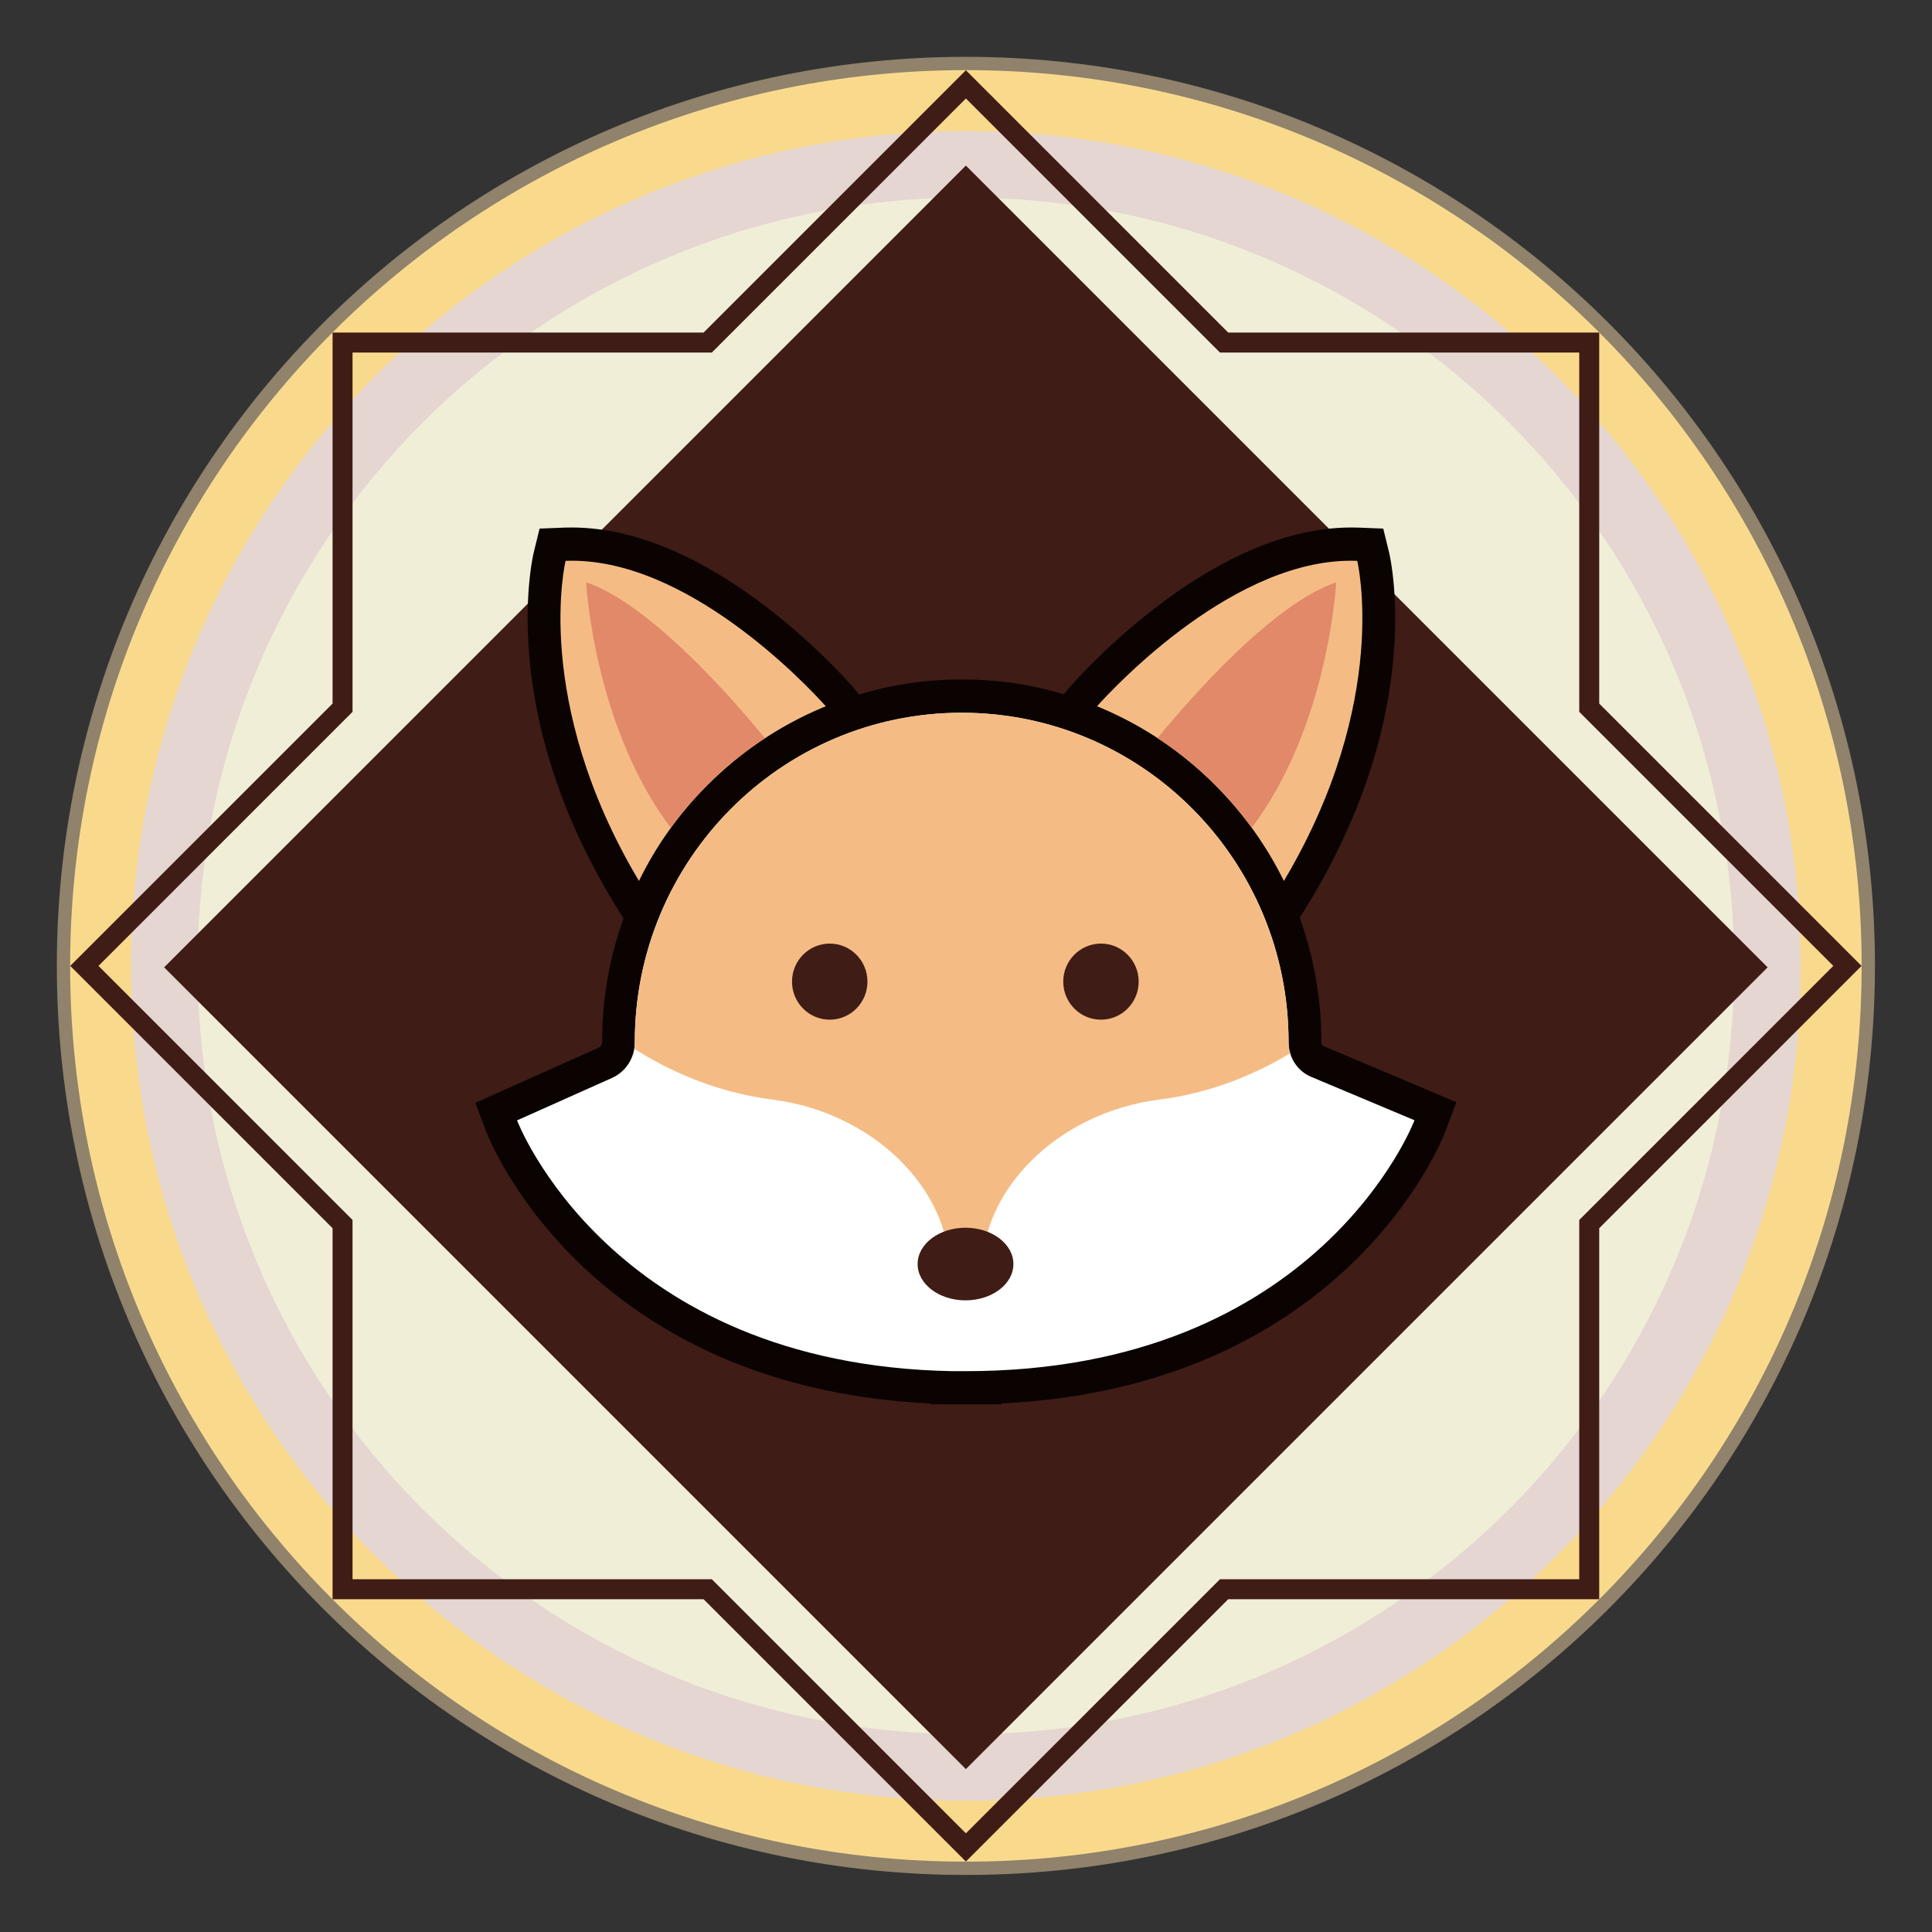 <?xml version="1.0" standalone="no"?><!DOCTYPE svg PUBLIC "-//W3C//DTD SVG 1.1//EN" "http://www.w3.org/Graphics/SVG/1.1/DTD/svg11.dtd"><svg height="2903" node-id="1" sillyvg="true" template-height="2903" template-width="2903" version="1.1" viewBox="0 0 2903 2903" width="2903" xmlns="http://www.w3.org/2000/svg" xmlns:xlink="http://www.w3.org/1999/xlink"><rect x="0" y="0" width="2903" height="2903" fill="#333333" stroke="none"/><defs node-id="19"></defs><g node-id="58"><path d="M 1451.34 2807.30 C 1268.29 2807.30 1090.71 2771.44 923.54 2700.73 C 843.19 2666.75 765.69 2624.69 693.20 2575.71 C 621.41 2527.21 553.89 2471.50 492.53 2410.14 C 431.18 2348.79 375.47 2281.27 326.96 2209.47 C 277.99 2136.98 235.93 2059.49 201.94 1979.14 C 131.24 1811.96 95.38 1634.39 95.38 1451.34 C 95.38 1268.29 131.24 1090.71 201.94 923.53 C 235.93 843.19 277.99 765.69 326.96 693.20 C 375.47 621.40 431.18 553.89 492.53 492.53 C 553.89 431.17 621.41 375.47 693.20 326.96 C 765.69 277.99 843.19 235.93 923.54 201.94 C 1090.71 131.23 1268.29 95.38 1451.34 95.38 C 1634.39 95.38 1811.97 131.23 1979.14 201.94 C 2059.49 235.93 2136.99 277.99 2209.48 326.96 C 2281.28 375.47 2348.79 431.17 2410.15 492.53 C 2471.50 553.89 2527.21 621.40 2575.72 693.20 C 2624.69 765.69 2666.75 843.19 2700.74 923.53 C 2771.45 1090.71 2807.30 1268.29 2807.30 1451.34 C 2807.30 1634.39 2771.45 1811.96 2700.74 1979.14 C 2666.75 2059.49 2624.69 2136.98 2575.72 2209.47 C 2527.21 2281.27 2471.50 2348.79 2410.15 2410.14 C 2348.79 2471.50 2281.28 2527.21 2209.48 2575.71 C 2136.99 2624.69 2059.49 2666.75 1979.14 2700.73 C 1811.97 2771.44 1634.39 2807.30 1451.34 2807.30 Z" fill="#f9da8d" fill-rule="nonzero" group-id="1" node-id="23" stroke="none" target-height="2711.915" target-width="2711.916" target-x="95.382" target-y="95.38"></path><path d="M 1451.34 105.38 C 2194.69 105.38 2797.30 707.99 2797.30 1451.34 C 2797.30 2194.69 2194.69 2797.30 1451.34 2797.30 C 707.99 2797.30 105.38 2194.69 105.38 1451.34 C 105.38 707.99 707.99 105.38 1451.34 105.38 M 1451.34 85.38 C 1358.67 85.38 1266.06 94.72 1176.07 113.13 C 1088.36 131.08 1002.09 157.86 919.64 192.73 C 838.70 226.97 760.63 269.34 687.61 318.68 C 615.28 367.54 547.27 423.65 485.46 485.46 C 423.65 547.27 367.54 615.28 318.68 687.61 C 269.34 760.63 226.97 838.70 192.74 919.64 C 157.87 1002.09 131.08 1088.36 113.14 1176.07 C 94.72 1266.06 85.38 1358.67 85.38 1451.34 C 85.38 1544.00 94.72 1636.62 113.14 1726.61 C 131.08 1814.32 157.86 1900.59 192.74 1983.04 C 226.97 2063.98 269.34 2142.05 318.68 2215.07 C 367.54 2287.40 423.65 2355.41 485.46 2417.22 C 547.27 2479.02 615.28 2535.14 687.61 2584.00 C 760.63 2633.33 838.70 2675.71 919.64 2709.94 C 1002.09 2744.81 1088.36 2771.60 1176.07 2789.54 C 1266.06 2807.96 1358.67 2817.30 1451.34 2817.30 C 1544.01 2817.30 1636.62 2807.96 1726.61 2789.54 C 1814.32 2771.60 1900.60 2744.81 1983.04 2709.94 C 2063.98 2675.71 2142.05 2633.33 2215.08 2584.00 C 2287.40 2535.14 2355.41 2479.02 2417.22 2417.22 C 2479.03 2355.41 2535.14 2287.40 2584.00 2215.07 C 2633.34 2142.05 2675.71 2063.98 2709.95 1983.04 C 2744.82 1900.59 2771.60 1814.32 2789.55 1726.61 C 2807.96 1636.62 2817.30 1544.01 2817.30 1451.34 C 2817.30 1358.67 2807.96 1266.06 2789.55 1176.07 C 2771.60 1088.36 2744.82 1002.09 2709.95 919.64 C 2675.71 838.70 2633.34 760.63 2584.00 687.61 C 2535.14 615.28 2479.03 547.27 2417.22 485.46 C 2355.41 423.65 2287.40 367.54 2215.08 318.68 C 2142.05 269.34 2063.98 226.97 1983.04 192.73 C 1900.60 157.86 1814.32 131.08 1726.61 113.13 C 1636.62 94.72 1544.00 85.38 1451.34 85.38 L 1451.34 85.38 Z" fill="#90826b" fill-rule="nonzero" group-id="1" node-id="25" stroke="none" target-height="2731.913" target-width="2731.916" target-x="85.383" target-y="85.382"></path></g><g node-id="59"><path d="M 1451.34 2655.67 C 1288.78 2655.67 1131.05 2623.82 982.54 2561.01 C 911.17 2530.82 842.34 2493.46 777.95 2449.96 C 714.19 2406.88 654.24 2357.42 599.75 2302.93 C 545.26 2248.45 495.80 2188.49 452.72 2124.73 C 409.22 2060.34 371.86 1991.51 341.67 1920.14 C 278.86 1771.63 247.01 1613.90 247.01 1451.34 C 247.01 1288.78 278.86 1131.05 341.67 982.55 C 371.86 911.17 409.22 842.34 452.72 777.95 C 495.80 714.19 545.26 654.24 599.75 599.75 C 654.24 545.26 714.19 495.80 777.95 452.72 C 842.34 409.22 911.17 371.86 982.54 341.67 C 1131.05 278.86 1288.78 247.01 1451.34 247.01 C 1613.90 247.01 1771.63 278.86 1920.14 341.67 C 1991.51 371.86 2060.34 409.22 2124.73 452.72 C 2188.49 495.80 2248.45 545.26 2302.93 599.75 C 2357.42 654.24 2406.89 714.19 2449.96 777.95 C 2493.46 842.34 2530.82 911.17 2561.01 982.55 C 2623.82 1131.06 2655.67 1288.78 2655.67 1451.34 C 2655.67 1613.90 2623.82 1771.63 2561.01 1920.14 C 2530.82 1991.51 2493.46 2060.34 2449.96 2124.73 C 2406.89 2188.49 2357.42 2248.45 2302.93 2302.93 C 2248.45 2357.42 2188.49 2406.89 2124.73 2449.96 C 2060.34 2493.46 1991.51 2530.82 1920.14 2561.01 C 1771.63 2623.82 1613.90 2655.67 1451.34 2655.67 Z" fill="#f1eed8" fill-rule="nonzero" group-id="2" node-id="30" stroke="none" target-height="2408.659" target-width="2408.66" target-x="247.01" target-y="247.01"></path><path d="M 1451.34 297.01 C 2088.86 297.01 2605.67 813.82 2605.67 1451.34 C 2605.67 2088.86 2088.86 2605.67 1451.34 2605.67 C 813.82 2605.67 297.01 2088.86 297.01 1451.34 C 297.01 813.82 813.82 297.01 1451.34 297.01 M 1451.34 197.01 C 1366.30 197.01 1281.29 205.58 1198.65 222.49 C 1118.07 238.98 1038.81 263.58 963.07 295.62 C 888.72 327.07 817.02 365.98 749.96 411.29 C 683.57 456.14 621.13 507.66 564.39 564.39 C 507.66 621.13 456.15 683.56 411.29 749.96 C 365.98 817.02 327.07 888.72 295.62 963.07 C 263.59 1038.81 238.98 1118.07 222.49 1198.65 C 205.58 1281.29 197.01 1366.30 197.01 1451.34 C 197.01 1536.38 205.58 1621.40 222.49 1704.03 C 238.98 1784.61 263.59 1863.87 295.62 1939.61 C 327.07 2013.96 365.98 2085.66 411.29 2152.72 C 456.15 2219.12 507.66 2281.55 564.39 2338.29 C 621.13 2395.02 683.57 2446.53 749.96 2491.39 C 817.02 2536.70 888.72 2575.61 963.07 2607.06 C 1038.81 2639.09 1118.07 2663.70 1198.65 2680.19 C 1281.29 2697.10 1366.30 2705.67 1451.34 2705.67 C 1536.38 2705.67 1621.40 2697.10 1704.03 2680.19 C 1784.61 2663.70 1863.87 2639.09 1939.62 2607.06 C 2013.96 2575.61 2085.66 2536.70 2152.72 2491.39 C 2219.12 2446.53 2281.55 2395.02 2338.29 2338.29 C 2395.02 2281.55 2446.53 2219.12 2491.39 2152.72 C 2536.70 2085.66 2575.61 2013.96 2607.06 1939.61 C 2639.09 1863.87 2663.70 1784.61 2680.19 1704.03 C 2697.10 1621.40 2705.67 1536.38 2705.67 1451.34 C 2705.67 1366.30 2697.10 1281.29 2680.19 1198.65 C 2663.70 1118.07 2639.09 1038.81 2607.06 963.07 C 2575.61 888.72 2536.70 817.02 2491.39 749.96 C 2446.53 683.56 2395.02 621.13 2338.29 564.39 C 2281.55 507.66 2219.12 456.14 2152.72 411.29 C 2085.66 365.98 2013.96 327.07 1939.62 295.62 C 1863.87 263.58 1784.61 238.98 1704.03 222.49 C 1621.40 205.58 1536.38 197.01 1451.34 197.01 L 1451.34 197.01 Z" fill="#e5d6d2" fill-rule="nonzero" group-id="2" node-id="32" stroke="none" target-height="2508.661" target-width="2508.658" target-x="197.011" target-y="197.009"></path></g><g node-id="60"><path d="M 246.61 1453.51 L 1451.32 248.79 L 2656.03 1453.51 L 1451.32 2658.22 Z" fill="#401c16" fill-rule="nonzero" group-id="3" node-id="37" stroke="none" target-height="2409.427" target-width="2409.427" target-x="246.606" target-y="248.793"></path></g><path d="M 2387.96 1839.30 L 2775.92 1451.34 L 2387.96 1063.38 L 2387.96 514.72 L 1839.30 514.72 L 1451.34 126.76 L 1063.38 514.72 L 514.72 514.72 L 514.72 1063.38 L 126.76 1451.34 L 514.72 1839.30 L 514.72 2387.96 L 1063.38 2387.96 L 1451.34 2775.92 L 1839.30 2387.96 L 2387.96 2387.96 Z" fill="none" node-id="40" stroke="#401c16" stroke-linecap="butt" stroke-width="30" target-height="2649.163" target-width="2649.162" target-x="126.759" target-y="126.758"></path><path d="M 2144.65 1637.62 L 1989.25 1572.08 C 1986.95 1571.10 1985.47 1568.80 1985.47 1566.00 L 1985.47 1565.51 C 1985.47 1501.28 1974.46 1438.53 1952.95 1378.90 C 1990.89 1319.76 2021.78 1258.81 2044.94 1197.38 C 2068.43 1135.12 2084.04 1072.20 2091.43 1010.27 C 2104.41 902.51 2087.98 833.51 2087.32 830.55 L 2078.45 794.25 L 2041.33 792.77 C 2037.55 792.61 2033.77 792.61 2029.99 792.61 C 1978.57 792.61 1923.87 805.91 1867.36 832.03 C 1823.99 852.07 1779.31 879.84 1734.46 914.50 C 1659.23 972.65 1609.12 1030.47 1607.15 1032.94 L 1598.28 1043.12 C 1548.84 1028.34 1497.42 1020.95 1445.02 1020.95 C 1392.29 1020.95 1340.70 1028.50 1291.09 1043.45 L 1282.06 1032.94 C 1279.92 1030.47 1229.98 972.65 1154.75 914.50 C 1109.90 879.84 1065.22 852.07 1021.85 832.03 C 965.34 805.91 910.64 792.61 859.22 792.61 C 855.44 792.61 851.66 792.61 847.89 792.77 L 810.76 794.25 L 801.89 830.55 C 801.23 833.51 784.80 902.51 797.78 1010.27 C 805.18 1072.20 820.95 1135.28 844.27 1197.38 C 867.60 1259.14 898.65 1320.41 936.92 1379.88 C 915.57 1439.18 904.72 1501.61 904.72 1565.51 L 904.72 1566.00 C 904.72 1569.62 902.75 1572.74 899.63 1574.22 L 757.04 1637.95 L 714.33 1657.01 L 730.92 1701.03 C 732.57 1705.31 771.01 1804.85 877.45 1904.73 C 939.38 1962.88 1011.83 2009.37 1092.98 2043.38 C 1184.32 2081.49 1286.49 2103.50 1397.38 2108.76 L 1397.21 2110.07 L 1505.14 2110.07 L 1504.97 2108.76 C 1611.75 2103.66 1710.48 2083.13 1799.02 2047.65 C 1882.64 2014.14 1957.22 1967.32 2020.95 1908.51 C 2130.36 1807.48 2169.78 1705.31 2171.43 1701.03 L 2188.35 1656.19 L 2144.65 1637.62 Z" fill="#0a0302" fill-rule="nonzero" node-id="42" stroke="none" target-height="1317.465" target-width="1474.016" target-x="714.332" target-y="792.607"></path><path d="M 1970.19 1618.08 C 1949.50 1609.37 1936.19 1588.84 1936.19 1566.17 L 1936.19 1565.84 C 1936.19 1292.49 1716.23 1071.05 1445.02 1071.05 C 1173.80 1071.05 953.84 1292.65 953.84 1565.84 L 953.84 1566.17 C 953.84 1589.33 940.53 1610.36 919.51 1619.72 L 776.92 1683.46 C 776.92 1683.46 916.06 2051.10 1431.54 2060.30 L 1451.09 2060.30 C 1982.84 2060.30 2125.43 1683.29 2125.43 1683.29 L 1970.19 1618.08 Z" fill="#ffffff" fill-rule="nonzero" node-id="44" stroke="none" target-height="989.248" target-width="1348.512" target-x="776.919" target-y="1071.049"></path><path d="M 1827.11 1180.78 C 1868.84 1222.84 1903.17 1270.80 1929.13 1323.70 C 2090.61 1052.49 2039.35 842.71 2039.35 842.71 C 1858.82 835.81 1677.30 1028.99 1648.38 1061.19 C 1650.68 1062.18 1653.15 1063.16 1655.45 1064.15 C 1719.68 1091.58 1777.50 1130.68 1827.11 1180.78 Z M 1061.93 1180.78 C 1111.54 1130.85 1169.37 1091.58 1233.76 1064.15 C 1236.06 1063.16 1238.36 1062.18 1240.83 1061.19 C 1211.91 1028.99 1030.39 835.81 849.86 842.71 C 849.86 842.71 798.60 1052.49 960.08 1323.70 C 985.87 1270.81 1020.04 1222.84 1061.93 1180.78 Z" fill="#f4bc84" fill-rule="nonzero" node-id="46" stroke="none" target-height="487.889" target-width="1292.002" target-x="798.603" target-y="835.811"></path><path d="M 1936.19 1565.67 C 1936.19 1292.32 1716.23 1070.88 1445.02 1070.88 C 1173.80 1070.88 953.84 1292.49 953.84 1565.67 L 953.84 1566.00 C 953.84 1569.29 953.51 1572.57 953.02 1575.86 C 998.03 1604.61 1069.82 1640.58 1159.67 1652.08 C 1317.38 1672.12 1426.45 1791.22 1426.45 1905.39 L 1476.06 1905.39 C 1476.06 1791.22 1585.14 1672.12 1742.84 1652.08 C 1825.80 1641.57 1893.31 1610.03 1938.65 1582.59 C 1937.01 1577.34 1936.19 1571.75 1936.19 1566.00 L 1936.19 1565.67 Z" fill="#f4bc84" fill-rule="nonzero" node-id="48" stroke="none" target-height="834.504" target-width="985.633" target-x="953.019" target-y="1070.885"></path><path d="M 1378.81 1899.31 C 1378.78 1929.43 1410.97 1953.87 1450.71 1953.89 C 1490.45 1953.91 1522.69 1929.51 1522.71 1899.39 C 1522.71 1899.36 1522.71 1899.34 1522.71 1899.31 C 1522.71 1869.19 1490.50 1844.77 1450.76 1844.77 C 1411.03 1844.77 1378.81 1869.19 1378.81 1899.31 Z" fill="#401c16" fill-rule="nonzero" node-id="50" stroke="none" target-height="109.137" target-width="143.931" target-x="1378.784" target-y="1844.773"></path><path d="M 1190.06 1474.99 C 1190.06 1506.57 1215.44 1532.16 1246.74 1532.16 C 1278.04 1532.16 1303.41 1506.57 1303.41 1474.99 C 1303.41 1443.42 1278.04 1417.83 1246.74 1417.83 C 1215.44 1417.83 1190.06 1443.42 1190.06 1474.99 Z" fill="#401c16" fill-rule="nonzero" node-id="52" stroke="none" target-height="114.334" target-width="113.349" target-x="1190.064" target-y="1417.828"></path><path d="M 1597.62 1474.99 C 1597.62 1506.57 1623.00 1532.16 1654.30 1532.16 C 1685.60 1532.16 1710.97 1506.57 1710.97 1474.99 C 1710.97 1443.42 1685.60 1417.83 1654.30 1417.83 C 1623.00 1417.83 1597.62 1443.42 1597.62 1474.99 Z" fill="#401c16" fill-rule="nonzero" node-id="54" stroke="none" target-height="114.334" target-width="113.349" target-x="1597.624" target-y="1417.828"></path><path d="M 1739.23 1109.00 C 1770.77 1129.69 1800.17 1153.68 1827.11 1180.78 C 1846.66 1200.50 1864.57 1221.52 1880.83 1243.70 C 1996.81 1090.10 2007.81 874.91 2007.81 874.91 C 1911.71 907.60 1787.69 1050.02 1739.23 1109.00 Z M 880.74 874.91 C 880.74 874.91 891.91 1090.10 1007.72 1243.70 C 1023.99 1221.52 1041.73 1200.50 1061.44 1180.78 C 1088.38 1153.68 1117.79 1129.69 1149.33 1109.00 C 1100.87 1050.02 976.84 907.60 880.74 874.91 Z" fill="#e2896a" fill-rule="nonzero" node-id="56" stroke="none" target-height="368.791" target-width="1127.073" target-x="880.74" target-y="874.908"></path></svg>